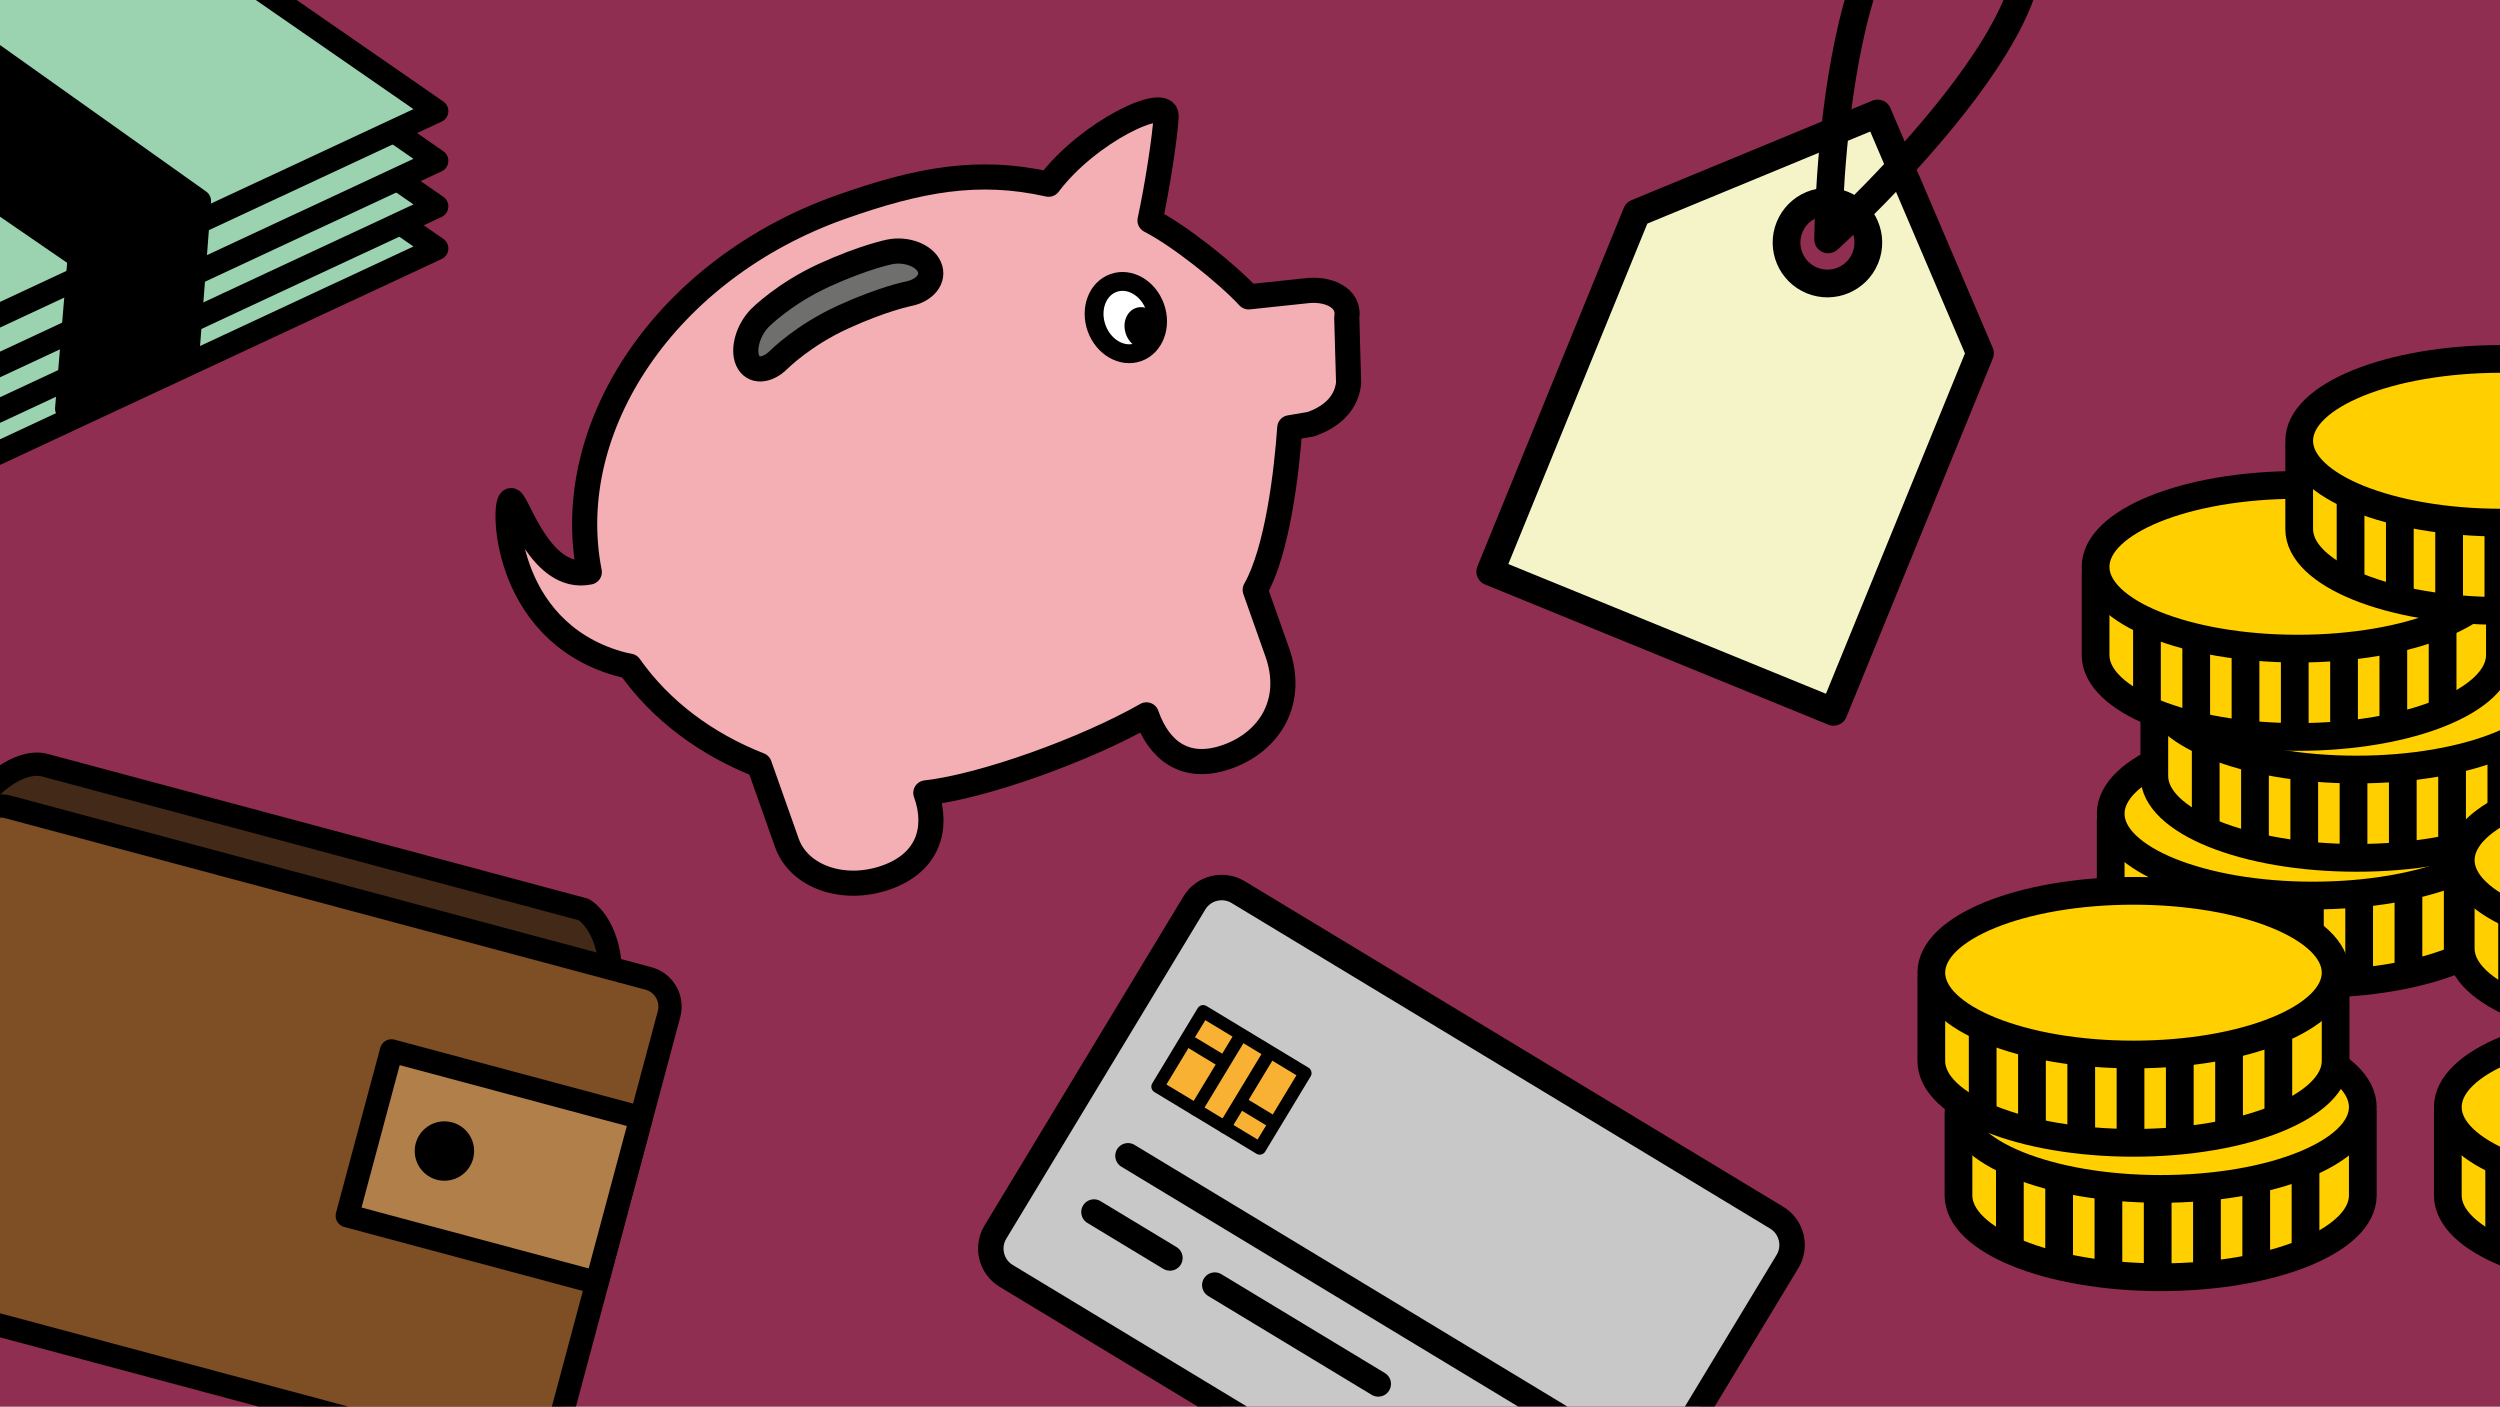 <?xml version="1.0" encoding="utf-8"?>
<!-- Generator: Adobe Illustrator 16.0.0, SVG Export Plug-In . SVG Version: 6.00 Build 0)  -->
<!DOCTYPE svg PUBLIC "-//W3C//DTD SVG 1.1//EN" "http://www.w3.org/Graphics/SVG/1.1/DTD/svg11.dtd">
<svg version="1.1" xmlns="http://www.w3.org/2000/svg" xmlns:xlink="http://www.w3.org/1999/xlink" x="0px" y="0px"
	 width="405.631px" height="228.21px" viewBox="0 0 405.631 228.21" enable-background="new 0 0 405.631 228.21"
	 xml:space="preserve">
<rect x="0" y="0" width="405.631" height="228.21" fill="#808080" stroke="none"/>
<g id="ozadje" display="none">
</g>
<g id="Layer_1">
	<g>
		<defs>
			<rect id="SVGID_17_" width="405.631" height="228.21"/>
		</defs>
		<clipPath id="SVGID_23_">
			<use xlink:href="#SVGID_17_"  overflow="visible"/>
		</clipPath>
		<rect id="SVGID_16_" clip-path="url(#SVGID_23_)" fill="#902E51" width="405.631" height="228.21"/>
		<g clip-path="url(#SVGID_23_)">
			<g>
				<path fill="#422918" d="M1.183,131.35c-0.159-0.042-0.323-0.063-0.488-0.063c0,0-0.001,0-0.002,0
					c-0.135,0-0.176,0.003-4.207,0.623l0.618-2.308c0.366-1.169,4.792-5.609,8.891-5.609c0.481,0,0.945,0.063,1.378,0.189
					l87.335,23.394c0.937,0.42,4.128,3.306,4.326,9.985L1.183,131.35z"/>
				<path d="M5.995,125.879L5.995,125.879c0.307,0,0.585,0.038,0.849,0.115c0.026,0.008,0.053,0.015,0.079,0.021l87.012,23.307
					c0.442,0.343,2.247,1.949,2.944,5.708L1.671,129.527c-0.315-0.085-0.641-0.128-0.967-0.129c-0.009,0-0.017,0-0.024,0
					c-0.15,0-0.271,0.008-1.273,0.156C0.66,128.124,3.528,125.88,5.995,125.879 M5.994,122.105c-5.026,0-10.198,5.087-10.713,7.007
					c-0.58,2.163-1.367,5.103-1.367,5.103s6.762-1.042,6.78-1.042l0,0l100.174,26.833c0.673-9.837-4.302-13.817-5.585-14.229
					L7.899,122.37C7.273,122.188,6.635,122.105,5.994,122.105L5.994,122.105z"/>
			</g>
			<g>
				<path fill="#7E4E24" d="M89.887,234.229c-0.672,2.507-3.271,4.008-5.777,3.337l-103.893-27.829
					c-2.506-0.672-4.008-3.271-3.336-5.777l18.668-69.691c0.672-2.506,3.271-4.008,5.778-3.336l103.892,27.823
					c2.507,0.672,4.008,3.271,3.337,5.778l-1.626,6.07c-0.672,2.506-1.77,6.607-2.441,9.113l-8.393,31.332
					c-0.672,2.506-1.77,6.607-2.441,9.113L89.887,234.229z"/>
				
					<path fill="none" stroke="#000000" stroke-width="3.774" stroke-linecap="round" stroke-linejoin="round" stroke-miterlimit="10" d="
					M89.887,234.229c-0.672,2.507-3.271,4.008-5.777,3.337l-103.893-27.829c-2.506-0.672-4.008-3.271-3.336-5.777l18.668-69.691
					c0.672-2.506,3.271-4.008,5.778-3.336l103.892,27.823c2.507,0.672,4.008,3.271,3.337,5.778l-1.626,6.07
					c-0.672,2.506-1.77,6.607-2.441,9.113l-8.393,31.332c-0.672,2.506-1.77,6.607-2.441,9.113L89.887,234.229z"/>
			</g>
			
				<rect x="59.26" y="175.435" transform="matrix(0.966 0.259 -0.259 0.966 51.709 -14.312)" fill="#B17F49" stroke="#000000" stroke-width="3.774" stroke-linecap="round" stroke-linejoin="round" stroke-miterlimit="10" width="41.927" height="27.692"/>
			<g>
				<circle cx="72.109" cy="186.758" r="4.819"/>
			</g>
		</g>
		<g clip-path="url(#SVGID_23_)">
			<g>
				<path fill="#C8C8C8" d="M257.732,258.096c-1.469,2.432-4.661,3.219-7.093,1.748l-87.391-52.83
					c-2.432-1.471-3.219-4.662-1.749-7.094l32.299-53.426c1.471-2.432,4.662-3.219,7.094-1.748l87.39,52.83
					c2.432,1.471,3.218,4.662,1.749,7.094L257.732,258.096z"/>
				
					<path fill="none" stroke="#000000" stroke-width="4.132" stroke-linecap="round" stroke-linejoin="round" stroke-miterlimit="10" d="
					M257.732,258.096c-1.469,2.432-4.661,3.219-7.093,1.748l-87.391-52.83c-2.432-1.471-3.219-4.662-1.749-7.094l32.299-53.426
					c1.471-2.432,4.662-3.219,7.094-1.748l87.39,52.83c2.432,1.471,3.218,4.662,1.749,7.094L257.732,258.096z"/>
			</g>
			
				<line fill="none" stroke="#000000" stroke-width="4.132" stroke-linecap="round" stroke-linejoin="round" stroke-miterlimit="10" x1="183.018" y1="187.533" x2="258.702" y2="233.288"/>
			
				<line fill="none" stroke="#000000" stroke-width="4.132" stroke-linecap="round" stroke-linejoin="round" stroke-miterlimit="10" x1="177.5" y1="196.659" x2="189.82" y2="204.106"/>
			
				<line fill="none" stroke="#000000" stroke-width="4.132" stroke-linecap="round" stroke-linejoin="round" stroke-miterlimit="10" x1="197.105" y1="208.511" x2="223.625" y2="224.543"/>
			
				<polygon fill="#F8B133" stroke="#000000" stroke-width="2.066" stroke-linecap="round" stroke-linejoin="round" stroke-miterlimit="10" points="
				204.395,186.313 187.84,176.307 195.215,164.107 201.33,167.805 211.769,174.115 			"/>
			
				<line fill="none" stroke="#000000" stroke-width="2.066" stroke-linecap="round" stroke-linejoin="round" stroke-miterlimit="10" x1="194.024" y1="180.045" x2="201.187" y2="168.198"/>
			
				<line fill="none" stroke="#000000" stroke-width="2.066" stroke-linecap="round" stroke-linejoin="round" stroke-miterlimit="10" x1="198.715" y1="182.88" x2="205.877" y2="171.033"/>
			
				<line fill="none" stroke="#000000" stroke-width="2.066" stroke-linecap="round" stroke-linejoin="round" stroke-miterlimit="10" x1="201.692" y1="179.117" x2="205.835" y2="181.622"/>
			
				<line fill="none" stroke="#000000" stroke-width="2.066" stroke-linecap="round" stroke-linejoin="round" stroke-miterlimit="10" x1="193.593" y1="169.312" x2="197.735" y2="171.816"/>
		</g>
		<g clip-path="url(#SVGID_23_)">
			<g>
				
					<path fill="#F5F4C8" stroke="#000000" stroke-width="4.5" stroke-linecap="round" stroke-linejoin="round" stroke-miterlimit="10" d="
					M304.648,18.412l-39.092,16.149l-23.76,58.189l55.701,22.748l23.761-58.183L304.648,18.412z M302.65,41.868
					c-1.385,3.393-5.26,5.021-8.652,3.636s-5.021-5.26-3.635-8.653c1.385-3.392,5.26-5.02,8.652-3.634
					C302.408,34.602,304.035,38.476,302.65,41.868z"/>
			</g>
			
				<path fill="none" stroke="#000000" stroke-width="4.5" stroke-linecap="round" stroke-linejoin="round" stroke-miterlimit="10" d="
				M296.623,38.843c0,0,0.352-66.707,25.6-56.396C347.471-7.245,296.623,38.843,296.623,38.843z"/>
		</g>
		<g clip-path="url(#SVGID_23_)">
			
				<polygon fill="#9BD3B1" stroke="#000000" stroke-width="3.774" stroke-linecap="round" stroke-linejoin="round" stroke-miterlimit="10" points="
				70.861,40.313 -24.836,84.937 -71.32,52.766 24.376,8.142 			"/>
			
				<polygon fill="#9BD3B1" stroke="#000000" stroke-width="3.774" stroke-linecap="round" stroke-linejoin="round" stroke-miterlimit="10" points="
				70.861,33.487 -24.836,78.111 -71.32,45.94 24.377,1.316 			"/>
			
				<polygon fill="#9BD3B1" stroke="#000000" stroke-width="3.774" stroke-linecap="round" stroke-linejoin="round" stroke-miterlimit="10" points="
				70.861,26.091 -24.836,70.715 -71.32,38.543 24.377,-6.08 			"/>
			
				<polygon fill="#9BD3B1" stroke="#000000" stroke-width="3.774" stroke-linecap="round" stroke-linejoin="round" stroke-miterlimit="10" points="
				70.861,18.024 -24.836,62.648 -71.32,30.477 24.377,-14.148 			"/>
			
				<polygon stroke="#000000" stroke-width="3.774" stroke-linecap="round" stroke-linejoin="round" stroke-miterlimit="10" points="
				32.357,32.615 30.492,57.135 10.819,66.309 12.864,41.705 -32.816,10.332 -12.4,0.811 			"/>
		</g>
		<g clip-path="url(#SVGID_23_)">
			<g>
				
					<path fill="#FFCF00" stroke="#000000" stroke-width="4.5" stroke-linecap="round" stroke-linejoin="round" stroke-miterlimit="10" d="
					M408.067,133.073c0,0,0,5.946,0,13.282c0,7.335-14.687,13.28-32.802,13.28c-18.114,0-32.801-5.945-32.801-13.28
					c0-7.336,0-13.282,0-13.282"/>
				
					<ellipse fill="#FFCF00" stroke="#000000" stroke-width="4.5" stroke-linecap="round" stroke-linejoin="round" stroke-miterlimit="10" cx="375.266" cy="132.025" rx="32.801" ry="13.28"/>
				
					<line fill="none" stroke="#000000" stroke-width="4.5" stroke-linecap="round" stroke-linejoin="round" stroke-miterlimit="10" x1="350.801" y1="141.275" x2="350.801" y2="154.044"/>
				
					<line fill="none" stroke="#000000" stroke-width="4.5" stroke-linecap="round" stroke-linejoin="round" stroke-miterlimit="10" x1="358.795" y1="143.657" x2="358.795" y2="156.425"/>
				
					<line fill="none" stroke="#000000" stroke-width="4.5" stroke-linecap="round" stroke-linejoin="round" stroke-miterlimit="10" x1="366.791" y1="146.039" x2="366.791" y2="158.807"/>
				
					<line fill="none" stroke="#000000" stroke-width="4.5" stroke-linecap="round" stroke-linejoin="round" stroke-miterlimit="10" x1="374.785" y1="146.151" x2="374.785" y2="158.919"/>
				
					<line fill="none" stroke="#000000" stroke-width="4.5" stroke-linecap="round" stroke-linejoin="round" stroke-miterlimit="10" x1="382.78" y1="146.262" x2="382.78" y2="159.031"/>
				
					<line fill="none" stroke="#000000" stroke-width="4.5" stroke-linecap="round" stroke-linejoin="round" stroke-miterlimit="10" x1="390.775" y1="144.105" x2="390.775" y2="156.874"/>
				
					<line fill="none" stroke="#000000" stroke-width="4.5" stroke-linecap="round" stroke-linejoin="round" stroke-miterlimit="10" x1="398.771" y1="141.947" x2="398.771" y2="154.716"/>
			</g>
			<g>
				
					<path fill="#FFCF00" stroke="#000000" stroke-width="4.5" stroke-linecap="round" stroke-linejoin="round" stroke-miterlimit="10" d="
					M415.147,112.628c0,0,0,5.945,0,13.281c0,7.334-14.686,13.281-32.801,13.281c-18.114,0-32.802-5.947-32.802-13.281
					c0-7.336,0-13.281,0-13.281"/>
				
					<ellipse fill="#FFCF00" stroke="#000000" stroke-width="4.5" stroke-linecap="round" stroke-linejoin="round" stroke-miterlimit="10" cx="382.346" cy="111.58" rx="32.801" ry="13.28"/>
				
					<line fill="none" stroke="#000000" stroke-width="4.5" stroke-linecap="round" stroke-linejoin="round" stroke-miterlimit="10" x1="357.881" y1="120.83" x2="357.881" y2="133.598"/>
				
					<line fill="none" stroke="#000000" stroke-width="4.5" stroke-linecap="round" stroke-linejoin="round" stroke-miterlimit="10" x1="365.875" y1="123.211" x2="365.875" y2="135.979"/>
				
					<line fill="none" stroke="#000000" stroke-width="4.5" stroke-linecap="round" stroke-linejoin="round" stroke-miterlimit="10" x1="373.871" y1="125.593" x2="373.871" y2="138.361"/>
				
					<line fill="none" stroke="#000000" stroke-width="4.5" stroke-linecap="round" stroke-linejoin="round" stroke-miterlimit="10" x1="381.866" y1="125.705" x2="381.866" y2="138.474"/>
				
					<line fill="none" stroke="#000000" stroke-width="4.5" stroke-linecap="round" stroke-linejoin="round" stroke-miterlimit="10" x1="389.861" y1="125.816" x2="389.861" y2="138.584"/>
				
					<line fill="none" stroke="#000000" stroke-width="4.5" stroke-linecap="round" stroke-linejoin="round" stroke-miterlimit="10" x1="397.855" y1="123.659" x2="397.855" y2="136.428"/>
				
					<line fill="none" stroke="#000000" stroke-width="4.5" stroke-linecap="round" stroke-linejoin="round" stroke-miterlimit="10" x1="405.851" y1="121.502" x2="405.851" y2="134.27"/>
			</g>
			<g>
				
					<path fill="#FFCF00" stroke="#000000" stroke-width="4.5" stroke-linecap="round" stroke-linejoin="round" stroke-miterlimit="10" d="
					M405.615,93.011c0,0,0,5.945,0,13.281c0,7.335-14.687,13.281-32.801,13.281c-18.115,0-32.801-5.946-32.801-13.281
					c0-7.336,0-13.281,0-13.281"/>
				
					<path fill="#FFCF00" stroke="#000000" stroke-width="4.5" stroke-linecap="round" stroke-linejoin="round" stroke-miterlimit="10" d="
					M405.615,91.963c0,7.334-14.687,13.279-32.801,13.279c-18.115,0-32.801-5.945-32.801-13.279
					c0-7.337,14.686-13.283,32.801-13.283C390.929,78.68,405.615,84.626,405.615,91.963z"/>
				
					<line fill="none" stroke="#000000" stroke-width="4.5" stroke-linecap="round" stroke-linejoin="round" stroke-miterlimit="10" x1="348.348" y1="101.213" x2="348.348" y2="113.98"/>
				
					<line fill="none" stroke="#000000" stroke-width="4.5" stroke-linecap="round" stroke-linejoin="round" stroke-miterlimit="10" x1="356.343" y1="103.594" x2="356.343" y2="116.362"/>
				
					<line fill="none" stroke="#000000" stroke-width="4.5" stroke-linecap="round" stroke-linejoin="round" stroke-miterlimit="10" x1="364.339" y1="105.976" x2="364.339" y2="118.743"/>
				
					<line fill="none" stroke="#000000" stroke-width="4.5" stroke-linecap="round" stroke-linejoin="round" stroke-miterlimit="10" x1="372.332" y1="106.088" x2="372.332" y2="118.855"/>
				
					<line fill="none" stroke="#000000" stroke-width="4.5" stroke-linecap="round" stroke-linejoin="round" stroke-miterlimit="10" x1="380.328" y1="106.199" x2="380.328" y2="118.968"/>
				
					<line fill="none" stroke="#000000" stroke-width="4.5" stroke-linecap="round" stroke-linejoin="round" stroke-miterlimit="10" x1="388.323" y1="104.042" x2="388.323" y2="116.81"/>
				
					<line fill="none" stroke="#000000" stroke-width="4.5" stroke-linecap="round" stroke-linejoin="round" stroke-miterlimit="10" x1="396.318" y1="101.884" x2="396.318" y2="114.652"/>
			</g>
			<g>
				
					<path fill="#FFCF00" stroke="#000000" stroke-width="4.5" stroke-linecap="round" stroke-linejoin="round" stroke-miterlimit="10" d="
					M438.651,72.564c0,0,0,5.945,0,13.281c0,7.335-14.687,13.28-32.801,13.28s-32.801-5.945-32.801-13.28c0-7.336,0-13.281,0-13.281
					"/>
				
					<path fill="#FFCF00" stroke="#000000" stroke-width="4.5" stroke-linecap="round" stroke-linejoin="round" stroke-miterlimit="10" d="
					M438.651,71.517c0,7.333-14.687,13.279-32.801,13.279S373.05,78.85,373.05,71.517c0-7.337,14.687-13.283,32.801-13.283
					S438.651,64.18,438.651,71.517z"/>
				
					<line fill="none" stroke="#000000" stroke-width="4.5" stroke-linecap="round" stroke-linejoin="round" stroke-miterlimit="10" x1="381.385" y1="80.766" x2="381.385" y2="93.534"/>
				
					<line fill="none" stroke="#000000" stroke-width="4.5" stroke-linecap="round" stroke-linejoin="round" stroke-miterlimit="10" x1="389.379" y1="83.147" x2="389.379" y2="95.916"/>
				
					<line fill="none" stroke="#000000" stroke-width="4.5" stroke-linecap="round" stroke-linejoin="round" stroke-miterlimit="10" x1="397.375" y1="85.529" x2="397.375" y2="98.297"/>
				
					<line fill="none" stroke="#000000" stroke-width="4.5" stroke-linecap="round" stroke-linejoin="round" stroke-miterlimit="10" x1="405.369" y1="85.642" x2="405.369" y2="98.409"/>
			</g>
			<g>
				
					<path fill="#FFCF00" stroke="#000000" stroke-width="4.5" stroke-linecap="round" stroke-linejoin="round" stroke-miterlimit="10" d="
					M462.767,180.673c0,0,0,5.946,0,13.283c0,7.333-14.687,13.279-32.801,13.279c-18.115,0-32.802-5.946-32.802-13.279
					c0-7.337,0-13.283,0-13.283"/>
				
					<ellipse fill="#FFCF00" stroke="#000000" stroke-width="4.5" stroke-linecap="round" stroke-linejoin="round" stroke-miterlimit="10" cx="429.965" cy="179.625" rx="32.801" ry="13.28"/>
				
					<line fill="none" stroke="#000000" stroke-width="4.5" stroke-linecap="round" stroke-linejoin="round" stroke-miterlimit="10" x1="405.5" y1="188.875" x2="405.5" y2="201.644"/>
			</g>
			<g>
				
					<path fill="#FFCF00" stroke="#000000" stroke-width="4.5" stroke-linecap="round" stroke-linejoin="round" stroke-miterlimit="10" d="
					M464.861,140.609c0,0,0,5.946,0,13.282c0,7.334-14.686,13.281-32.801,13.281s-32.801-5.947-32.801-13.281
					c0-7.336,0-13.282,0-13.282"/>
				
					<ellipse fill="#FFCF00" stroke="#000000" stroke-width="4.5" stroke-linecap="round" stroke-linejoin="round" stroke-miterlimit="10" cx="432.061" cy="139.562" rx="32.801" ry="13.28"/>
				
					<line fill="none" stroke="#000000" stroke-width="4.5" stroke-linecap="round" stroke-linejoin="round" stroke-miterlimit="10" x1="407.595" y1="148.812" x2="407.595" y2="161.581"/>
			</g>
			<g>
				
					<path fill="#FFCF00" stroke="#000000" stroke-width="4.5" stroke-linecap="round" stroke-linejoin="round" stroke-miterlimit="10" d="
					M383.371,180.673c0,0,0,5.946,0,13.283c0,7.333-14.686,13.279-32.801,13.279c-18.114,0-32.801-5.946-32.801-13.279
					c0-7.337,0-13.283,0-13.283"/>
				
					<ellipse fill="#FFCF00" stroke="#000000" stroke-width="4.5" stroke-linecap="round" stroke-linejoin="round" stroke-miterlimit="10" cx="350.57" cy="179.625" rx="32.801" ry="13.28"/>
				
					<line fill="none" stroke="#000000" stroke-width="4.5" stroke-linecap="round" stroke-linejoin="round" stroke-miterlimit="10" x1="326.105" y1="188.875" x2="326.105" y2="201.644"/>
				
					<line fill="none" stroke="#000000" stroke-width="4.5" stroke-linecap="round" stroke-linejoin="round" stroke-miterlimit="10" x1="334.1" y1="191.257" x2="334.1" y2="204.025"/>
				
					<line fill="none" stroke="#000000" stroke-width="4.5" stroke-linecap="round" stroke-linejoin="round" stroke-miterlimit="10" x1="342.096" y1="193.638" x2="342.096" y2="206.407"/>
				
					<line fill="none" stroke="#000000" stroke-width="4.5" stroke-linecap="round" stroke-linejoin="round" stroke-miterlimit="10" x1="350.09" y1="193.75" x2="350.09" y2="206.519"/>
				
					<line fill="none" stroke="#000000" stroke-width="4.5" stroke-linecap="round" stroke-linejoin="round" stroke-miterlimit="10" x1="358.085" y1="193.862" x2="358.085" y2="206.631"/>
				
					<line fill="none" stroke="#000000" stroke-width="4.5" stroke-linecap="round" stroke-linejoin="round" stroke-miterlimit="10" x1="366.08" y1="191.704" x2="366.08" y2="204.473"/>
				
					<line fill="none" stroke="#000000" stroke-width="4.5" stroke-linecap="round" stroke-linejoin="round" stroke-miterlimit="10" x1="374.075" y1="189.547" x2="374.075" y2="202.316"/>
			</g>
			<g>
				
					<path fill="#FFCF00" stroke="#000000" stroke-width="4.5" stroke-linecap="round" stroke-linejoin="round" stroke-miterlimit="10" d="
					M378.962,158.866c0,0,0,5.946,0,13.282c0,7.334-14.686,13.28-32.801,13.28c-18.114,0-32.801-5.946-32.801-13.28
					c0-7.336,0-13.282,0-13.282"/>
				
					<ellipse fill="#FFCF00" stroke="#000000" stroke-width="4.5" stroke-linecap="round" stroke-linejoin="round" stroke-miterlimit="10" cx="346.161" cy="157.818" rx="32.801" ry="13.279"/>
				
					<line fill="none" stroke="#000000" stroke-width="4.5" stroke-linecap="round" stroke-linejoin="round" stroke-miterlimit="10" x1="321.695" y1="167.068" x2="321.695" y2="179.837"/>
				
					<line fill="none" stroke="#000000" stroke-width="4.5" stroke-linecap="round" stroke-linejoin="round" stroke-miterlimit="10" x1="329.69" y1="169.449" x2="329.69" y2="182.218"/>
				
					<line fill="none" stroke="#000000" stroke-width="4.5" stroke-linecap="round" stroke-linejoin="round" stroke-miterlimit="10" x1="337.686" y1="171.832" x2="337.686" y2="184.6"/>
				
					<line fill="none" stroke="#000000" stroke-width="4.5" stroke-linecap="round" stroke-linejoin="round" stroke-miterlimit="10" x1="345.681" y1="171.943" x2="345.681" y2="184.711"/>
				
					<line fill="none" stroke="#000000" stroke-width="4.5" stroke-linecap="round" stroke-linejoin="round" stroke-miterlimit="10" x1="353.676" y1="172.056" x2="353.676" y2="184.823"/>
				
					<line fill="none" stroke="#000000" stroke-width="4.5" stroke-linecap="round" stroke-linejoin="round" stroke-miterlimit="10" x1="361.671" y1="169.898" x2="361.671" y2="182.666"/>
				
					<line fill="none" stroke="#000000" stroke-width="4.5" stroke-linecap="round" stroke-linejoin="round" stroke-miterlimit="10" x1="369.666" y1="167.739" x2="369.666" y2="180.508"/>
			</g>
		</g>
		<g clip-path="url(#SVGID_23_)">
			
				<path fill="#F4AFB4" stroke="#000000" stroke-width="4.079" stroke-linecap="round" stroke-linejoin="round" stroke-miterlimit="10" d="
				M211.89,47.182l-9.294,0.987c-3.561-3.836-11.17-9.896-16.004-12.395c1.16-5.308,2.443-13.583,2.619-16.889
				c0.188-3.538-12.568,2.364-19.076,11.006c-11.395-2.562-21.02-0.776-33.682,3.702C108.158,43.6,90.977,69.23,95.615,92.817
				c-7.848,1.62-11.576-11.196-12.645-11.591c-1.305-0.484-1.75,20.886,17.311,26.427c0.655,0.19,1.272,0.33,1.859,0.432
				c5.057,7.184,12.405,12.651,21.07,16.057l4.461,12.613c1.955,5.528,9.22,8.054,16.129,5.61c6.911-2.444,8.417-8.072,6.463-13.6
				l-0.043-0.117c9.451-1.07,26.033-7.081,35.795-12.658l0.037,0.105c1.955,5.526,6.154,9.136,13.059,6.694
				c6.912-2.444,10.973-8.976,8.127-16.964l-3.578-10.119c3.641-6.396,5.133-19.365,5.607-26.299l3.443-0.584
				c2.762-0.977,5.668-2.898,6.107-6.647l-0.301-10.649C219.062,48.283,215.44,46.721,211.89,47.182z"/>
			
				<path fill="#6F6F6E" stroke="#000000" stroke-width="4.079" stroke-linecap="round" stroke-linejoin="round" stroke-miterlimit="10" d="
				M150.789,43.297c0.842,1.867-0.685,3.834-3.381,4.365c0,0-4.125,0.812-10.617,3.777c-6.487,2.963-10.405,6.901-10.405,6.901
				c-1.953,1.958-4.233,2.035-5.069,0.168c-0.839-1.87,0.074-5.004,2.029-6.966c0,0,3.914-3.937,10.402-6.9
				c6.491-2.963,10.615-3.775,10.615-3.775C147.061,40.333,149.955,41.428,150.789,43.297z"/>
			<g>
				
					<ellipse transform="matrix(0.943 -0.333 0.333 0.943 -6.703 63.835)" fill="#FFFFFF" stroke="#000000" stroke-width="3.059" stroke-linecap="round" stroke-linejoin="round" stroke-miterlimit="10" cx="182.651" cy="51.448" rx="5.041" ry="5.959"/>
				<ellipse transform="matrix(0.943 -0.333 0.333 0.943 -7.11 64.863)" cx="185.422" cy="53.147" rx="2.923" ry="3.456"/>
			</g>
		</g>
	</g>
</g>
</svg>
